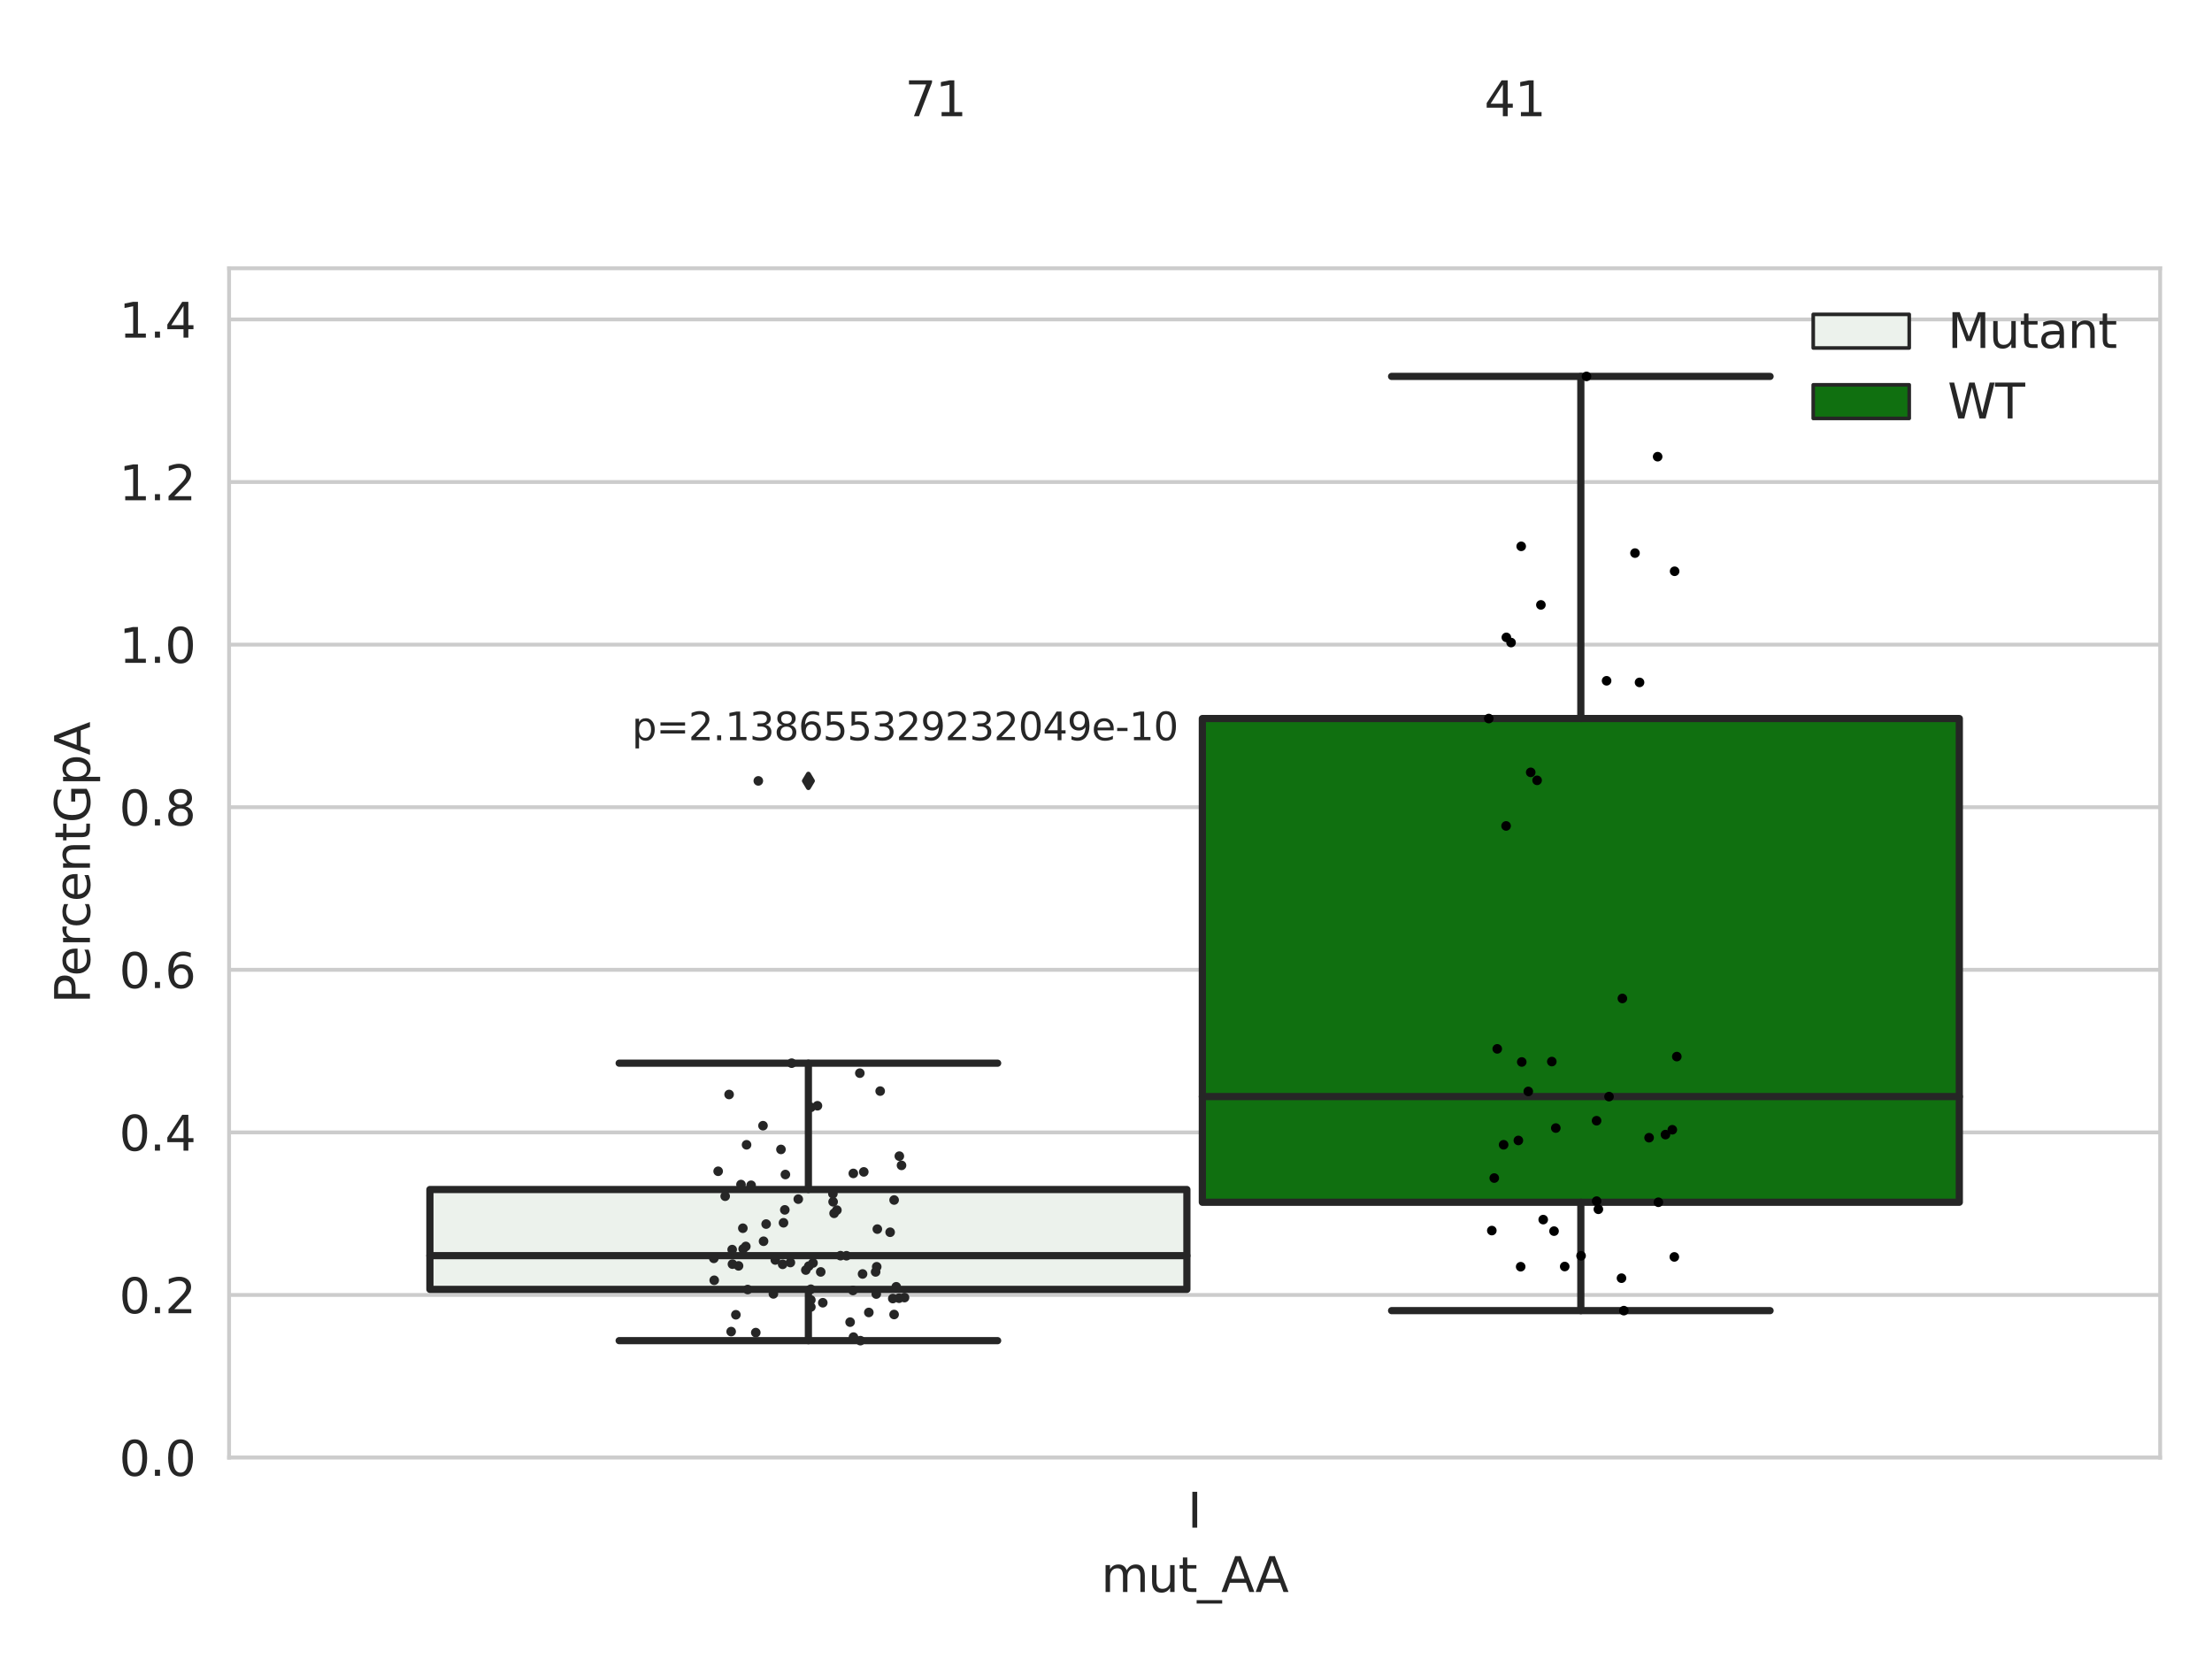 <?xml version="1.0" encoding="utf-8" standalone="no"?>
<!DOCTYPE svg PUBLIC "-//W3C//DTD SVG 1.1//EN"
  "http://www.w3.org/Graphics/SVG/1.1/DTD/svg11.dtd">
<svg xmlns:xlink="http://www.w3.org/1999/xlink" width="460.8pt" height="345.6pt" viewBox="0 0 460.8 345.6" xmlns="http://www.w3.org/2000/svg" version="1.1">
 <defs>
  <style type="text/css">*{stroke-linejoin: round; stroke-linecap: butt}</style>
 </defs>
 <g id="figure_1">
  <g id="patch_1">
   <path d="M 0 345.6 
L 460.8 345.6 
L 460.8 0 
L 0 0 
z
" style="fill: #ffffff"/>
  </g>
  <g id="axes_1">
   <g id="patch_2">
    <path d="M 47.72 303.64 
L 450 303.64 
L 450 55.89 
L 47.72 55.89 
z
" style="fill: #ffffff"/>
   </g>
   <g id="matplotlib.axis_1">
    <g id="xtick_1">
     <g id="text_1">
      <!-- I -->
      <g style="fill: #262626" transform="translate(247.385 318.238) scale(0.1 -0.1)">
       <defs>
        <path id="DejaVuSans-49" d="M 628 4666 
L 1259 4666 
L 1259 0 
L 628 0 
L 628 4666 
z
" transform="scale(0.016)"/>
       </defs>
       <use xlink:href="#DejaVuSans-49"/>
      </g>
     </g>
    </g>
    <g id="text_2">
     <!-- mut_AA -->
     <g style="fill: #262626" transform="translate(229.383 331.638) scale(0.1 -0.1)">
      <defs>
       <path id="DejaVuSans-6d" d="M 3328 2828 
Q 3544 3216 3844 3400 
Q 4144 3584 4550 3584 
Q 5097 3584 5394 3201 
Q 5691 2819 5691 2113 
L 5691 0 
L 5113 0 
L 5113 2094 
Q 5113 2597 4934 2840 
Q 4756 3084 4391 3084 
Q 3944 3084 3684 2787 
Q 3425 2491 3425 1978 
L 3425 0 
L 2847 0 
L 2847 2094 
Q 2847 2600 2669 2842 
Q 2491 3084 2119 3084 
Q 1678 3084 1418 2786 
Q 1159 2488 1159 1978 
L 1159 0 
L 581 0 
L 581 3500 
L 1159 3500 
L 1159 2956 
Q 1356 3278 1631 3431 
Q 1906 3584 2284 3584 
Q 2666 3584 2933 3390 
Q 3200 3197 3328 2828 
z
" transform="scale(0.016)"/>
       <path id="DejaVuSans-75" d="M 544 1381 
L 544 3500 
L 1119 3500 
L 1119 1403 
Q 1119 906 1312 657 
Q 1506 409 1894 409 
Q 2359 409 2629 706 
Q 2900 1003 2900 1516 
L 2900 3500 
L 3475 3500 
L 3475 0 
L 2900 0 
L 2900 538 
Q 2691 219 2414 64 
Q 2138 -91 1772 -91 
Q 1169 -91 856 284 
Q 544 659 544 1381 
z
M 1991 3584 
L 1991 3584 
z
" transform="scale(0.016)"/>
       <path id="DejaVuSans-74" d="M 1172 4494 
L 1172 3500 
L 2356 3500 
L 2356 3053 
L 1172 3053 
L 1172 1153 
Q 1172 725 1289 603 
Q 1406 481 1766 481 
L 2356 481 
L 2356 0 
L 1766 0 
Q 1100 0 847 248 
Q 594 497 594 1153 
L 594 3053 
L 172 3053 
L 172 3500 
L 594 3500 
L 594 4494 
L 1172 4494 
z
" transform="scale(0.016)"/>
       <path id="DejaVuSans-5f" d="M 3263 -1063 
L 3263 -1509 
L -63 -1509 
L -63 -1063 
L 3263 -1063 
z
" transform="scale(0.016)"/>
       <path id="DejaVuSans-41" d="M 2188 4044 
L 1331 1722 
L 3047 1722 
L 2188 4044 
z
M 1831 4666 
L 2547 4666 
L 4325 0 
L 3669 0 
L 3244 1197 
L 1141 1197 
L 716 0 
L 50 0 
L 1831 4666 
z
" transform="scale(0.016)"/>
      </defs>
      <use xlink:href="#DejaVuSans-6d"/>
      <use xlink:href="#DejaVuSans-75" x="97.412"/>
      <use xlink:href="#DejaVuSans-74" x="160.791"/>
      <use xlink:href="#DejaVuSans-5f" x="200"/>
      <use xlink:href="#DejaVuSans-41" x="250"/>
      <use xlink:href="#DejaVuSans-41" x="321.158"/>
     </g>
    </g>
   </g>
   <g id="matplotlib.axis_2">
    <g id="ytick_1">
     <g id="line2d_1">
      <path d="M 47.72 303.64 
L 450 303.64 
" clip-path="url(#pd6023761f6)" style="fill: none; stroke: #cccccc; stroke-width: 0.8; stroke-linecap: round"/>
     </g>
     <g id="text_3">
      <!-- 0.0 -->
      <g style="fill: #262626" transform="translate(24.817 307.439) scale(0.1 -0.1)">
       <defs>
        <path id="DejaVuSans-30" d="M 2034 4250 
Q 1547 4250 1301 3770 
Q 1056 3291 1056 2328 
Q 1056 1369 1301 889 
Q 1547 409 2034 409 
Q 2525 409 2770 889 
Q 3016 1369 3016 2328 
Q 3016 3291 2770 3770 
Q 2525 4250 2034 4250 
z
M 2034 4750 
Q 2819 4750 3233 4129 
Q 3647 3509 3647 2328 
Q 3647 1150 3233 529 
Q 2819 -91 2034 -91 
Q 1250 -91 836 529 
Q 422 1150 422 2328 
Q 422 3509 836 4129 
Q 1250 4750 2034 4750 
z
" transform="scale(0.016)"/>
        <path id="DejaVuSans-2e" d="M 684 794 
L 1344 794 
L 1344 0 
L 684 0 
L 684 794 
z
" transform="scale(0.016)"/>
       </defs>
       <use xlink:href="#DejaVuSans-30"/>
       <use xlink:href="#DejaVuSans-2e" x="63.623"/>
       <use xlink:href="#DejaVuSans-30" x="95.41"/>
      </g>
     </g>
    </g>
    <g id="ytick_2">
     <g id="line2d_2">
      <path d="M 47.72 269.769 
L 450 269.769 
" clip-path="url(#pd6023761f6)" style="fill: none; stroke: #cccccc; stroke-width: 0.8; stroke-linecap: round"/>
     </g>
     <g id="text_4">
      <!-- 0.2 -->
      <g style="fill: #262626" transform="translate(24.817 273.568) scale(0.1 -0.1)">
       <defs>
        <path id="DejaVuSans-32" d="M 1228 531 
L 3431 531 
L 3431 0 
L 469 0 
L 469 531 
Q 828 903 1448 1529 
Q 2069 2156 2228 2338 
Q 2531 2678 2651 2914 
Q 2772 3150 2772 3378 
Q 2772 3750 2511 3984 
Q 2250 4219 1831 4219 
Q 1534 4219 1204 4116 
Q 875 4013 500 3803 
L 500 4441 
Q 881 4594 1212 4672 
Q 1544 4750 1819 4750 
Q 2544 4750 2975 4387 
Q 3406 4025 3406 3419 
Q 3406 3131 3298 2873 
Q 3191 2616 2906 2266 
Q 2828 2175 2409 1742 
Q 1991 1309 1228 531 
z
" transform="scale(0.016)"/>
       </defs>
       <use xlink:href="#DejaVuSans-30"/>
       <use xlink:href="#DejaVuSans-2e" x="63.623"/>
       <use xlink:href="#DejaVuSans-32" x="95.41"/>
      </g>
     </g>
    </g>
    <g id="ytick_3">
     <g id="line2d_3">
      <path d="M 47.72 235.898 
L 450 235.898 
" clip-path="url(#pd6023761f6)" style="fill: none; stroke: #cccccc; stroke-width: 0.8; stroke-linecap: round"/>
     </g>
     <g id="text_5">
      <!-- 0.4 -->
      <g style="fill: #262626" transform="translate(24.817 239.697) scale(0.1 -0.1)">
       <defs>
        <path id="DejaVuSans-34" d="M 2419 4116 
L 825 1625 
L 2419 1625 
L 2419 4116 
z
M 2253 4666 
L 3047 4666 
L 3047 1625 
L 3713 1625 
L 3713 1100 
L 3047 1100 
L 3047 0 
L 2419 0 
L 2419 1100 
L 313 1100 
L 313 1709 
L 2253 4666 
z
" transform="scale(0.016)"/>
       </defs>
       <use xlink:href="#DejaVuSans-30"/>
       <use xlink:href="#DejaVuSans-2e" x="63.623"/>
       <use xlink:href="#DejaVuSans-34" x="95.41"/>
      </g>
     </g>
    </g>
    <g id="ytick_4">
     <g id="line2d_4">
      <path d="M 47.72 202.026 
L 450 202.026 
" clip-path="url(#pd6023761f6)" style="fill: none; stroke: #cccccc; stroke-width: 0.8; stroke-linecap: round"/>
     </g>
     <g id="text_6">
      <!-- 0.6 -->
      <g style="fill: #262626" transform="translate(24.817 205.826) scale(0.1 -0.1)">
       <defs>
        <path id="DejaVuSans-36" d="M 2113 2584 
Q 1688 2584 1439 2293 
Q 1191 2003 1191 1497 
Q 1191 994 1439 701 
Q 1688 409 2113 409 
Q 2538 409 2786 701 
Q 3034 994 3034 1497 
Q 3034 2003 2786 2293 
Q 2538 2584 2113 2584 
z
M 3366 4563 
L 3366 3988 
Q 3128 4100 2886 4159 
Q 2644 4219 2406 4219 
Q 1781 4219 1451 3797 
Q 1122 3375 1075 2522 
Q 1259 2794 1537 2939 
Q 1816 3084 2150 3084 
Q 2853 3084 3261 2657 
Q 3669 2231 3669 1497 
Q 3669 778 3244 343 
Q 2819 -91 2113 -91 
Q 1303 -91 875 529 
Q 447 1150 447 2328 
Q 447 3434 972 4092 
Q 1497 4750 2381 4750 
Q 2619 4750 2861 4703 
Q 3103 4656 3366 4563 
z
" transform="scale(0.016)"/>
       </defs>
       <use xlink:href="#DejaVuSans-30"/>
       <use xlink:href="#DejaVuSans-2e" x="63.623"/>
       <use xlink:href="#DejaVuSans-36" x="95.41"/>
      </g>
     </g>
    </g>
    <g id="ytick_5">
     <g id="line2d_5">
      <path d="M 47.72 168.155 
L 450 168.155 
" clip-path="url(#pd6023761f6)" style="fill: none; stroke: #cccccc; stroke-width: 0.8; stroke-linecap: round"/>
     </g>
     <g id="text_7">
      <!-- 0.8 -->
      <g style="fill: #262626" transform="translate(24.817 171.954) scale(0.1 -0.1)">
       <defs>
        <path id="DejaVuSans-38" d="M 2034 2216 
Q 1584 2216 1326 1975 
Q 1069 1734 1069 1313 
Q 1069 891 1326 650 
Q 1584 409 2034 409 
Q 2484 409 2743 651 
Q 3003 894 3003 1313 
Q 3003 1734 2745 1975 
Q 2488 2216 2034 2216 
z
M 1403 2484 
Q 997 2584 770 2862 
Q 544 3141 544 3541 
Q 544 4100 942 4425 
Q 1341 4750 2034 4750 
Q 2731 4750 3128 4425 
Q 3525 4100 3525 3541 
Q 3525 3141 3298 2862 
Q 3072 2584 2669 2484 
Q 3125 2378 3379 2068 
Q 3634 1759 3634 1313 
Q 3634 634 3220 271 
Q 2806 -91 2034 -91 
Q 1263 -91 848 271 
Q 434 634 434 1313 
Q 434 1759 690 2068 
Q 947 2378 1403 2484 
z
M 1172 3481 
Q 1172 3119 1398 2916 
Q 1625 2713 2034 2713 
Q 2441 2713 2670 2916 
Q 2900 3119 2900 3481 
Q 2900 3844 2670 4047 
Q 2441 4250 2034 4250 
Q 1625 4250 1398 4047 
Q 1172 3844 1172 3481 
z
" transform="scale(0.016)"/>
       </defs>
       <use xlink:href="#DejaVuSans-30"/>
       <use xlink:href="#DejaVuSans-2e" x="63.623"/>
       <use xlink:href="#DejaVuSans-38" x="95.41"/>
      </g>
     </g>
    </g>
    <g id="ytick_6">
     <g id="line2d_6">
      <path d="M 47.72 134.284 
L 450 134.284 
" clip-path="url(#pd6023761f6)" style="fill: none; stroke: #cccccc; stroke-width: 0.8; stroke-linecap: round"/>
     </g>
     <g id="text_8">
      <!-- 1.0 -->
      <g style="fill: #262626" transform="translate(24.817 138.083) scale(0.1 -0.1)">
       <defs>
        <path id="DejaVuSans-31" d="M 794 531 
L 1825 531 
L 1825 4091 
L 703 3866 
L 703 4441 
L 1819 4666 
L 2450 4666 
L 2450 531 
L 3481 531 
L 3481 0 
L 794 0 
L 794 531 
z
" transform="scale(0.016)"/>
       </defs>
       <use xlink:href="#DejaVuSans-31"/>
       <use xlink:href="#DejaVuSans-2e" x="63.623"/>
       <use xlink:href="#DejaVuSans-30" x="95.41"/>
      </g>
     </g>
    </g>
    <g id="ytick_7">
     <g id="line2d_7">
      <path d="M 47.72 100.413 
L 450 100.413 
" clip-path="url(#pd6023761f6)" style="fill: none; stroke: #cccccc; stroke-width: 0.8; stroke-linecap: round"/>
     </g>
     <g id="text_9">
      <!-- 1.2 -->
      <g style="fill: #262626" transform="translate(24.817 104.212) scale(0.1 -0.1)">
       <use xlink:href="#DejaVuSans-31"/>
       <use xlink:href="#DejaVuSans-2e" x="63.623"/>
       <use xlink:href="#DejaVuSans-32" x="95.41"/>
      </g>
     </g>
    </g>
    <g id="ytick_8">
     <g id="line2d_8">
      <path d="M 47.72 66.542 
L 450 66.542 
" clip-path="url(#pd6023761f6)" style="fill: none; stroke: #cccccc; stroke-width: 0.8; stroke-linecap: round"/>
     </g>
     <g id="text_10">
      <!-- 1.4 -->
      <g style="fill: #262626" transform="translate(24.817 70.341) scale(0.1 -0.1)">
       <use xlink:href="#DejaVuSans-31"/>
       <use xlink:href="#DejaVuSans-2e" x="63.623"/>
       <use xlink:href="#DejaVuSans-34" x="95.41"/>
      </g>
     </g>
    </g>
    <g id="text_11">
     <!-- PercentGpA -->
     <g style="fill: #262626" transform="translate(18.737 209.041) rotate(-90) scale(0.1 -0.1)">
      <defs>
       <path id="DejaVuSans-50" d="M 1259 4147 
L 1259 2394 
L 2053 2394 
Q 2494 2394 2734 2622 
Q 2975 2850 2975 3272 
Q 2975 3691 2734 3919 
Q 2494 4147 2053 4147 
L 1259 4147 
z
M 628 4666 
L 2053 4666 
Q 2838 4666 3239 4311 
Q 3641 3956 3641 3272 
Q 3641 2581 3239 2228 
Q 2838 1875 2053 1875 
L 1259 1875 
L 1259 0 
L 628 0 
L 628 4666 
z
" transform="scale(0.016)"/>
       <path id="DejaVuSans-65" d="M 3597 1894 
L 3597 1613 
L 953 1613 
Q 991 1019 1311 708 
Q 1631 397 2203 397 
Q 2534 397 2845 478 
Q 3156 559 3463 722 
L 3463 178 
Q 3153 47 2828 -22 
Q 2503 -91 2169 -91 
Q 1331 -91 842 396 
Q 353 884 353 1716 
Q 353 2575 817 3079 
Q 1281 3584 2069 3584 
Q 2775 3584 3186 3129 
Q 3597 2675 3597 1894 
z
M 3022 2063 
Q 3016 2534 2758 2815 
Q 2500 3097 2075 3097 
Q 1594 3097 1305 2825 
Q 1016 2553 972 2059 
L 3022 2063 
z
" transform="scale(0.016)"/>
       <path id="DejaVuSans-72" d="M 2631 2963 
Q 2534 3019 2420 3045 
Q 2306 3072 2169 3072 
Q 1681 3072 1420 2755 
Q 1159 2438 1159 1844 
L 1159 0 
L 581 0 
L 581 3500 
L 1159 3500 
L 1159 2956 
Q 1341 3275 1631 3429 
Q 1922 3584 2338 3584 
Q 2397 3584 2469 3576 
Q 2541 3569 2628 3553 
L 2631 2963 
z
" transform="scale(0.016)"/>
       <path id="DejaVuSans-63" d="M 3122 3366 
L 3122 2828 
Q 2878 2963 2633 3030 
Q 2388 3097 2138 3097 
Q 1578 3097 1268 2742 
Q 959 2388 959 1747 
Q 959 1106 1268 751 
Q 1578 397 2138 397 
Q 2388 397 2633 464 
Q 2878 531 3122 666 
L 3122 134 
Q 2881 22 2623 -34 
Q 2366 -91 2075 -91 
Q 1284 -91 818 406 
Q 353 903 353 1747 
Q 353 2603 823 3093 
Q 1294 3584 2113 3584 
Q 2378 3584 2631 3529 
Q 2884 3475 3122 3366 
z
" transform="scale(0.016)"/>
       <path id="DejaVuSans-6e" d="M 3513 2113 
L 3513 0 
L 2938 0 
L 2938 2094 
Q 2938 2591 2744 2837 
Q 2550 3084 2163 3084 
Q 1697 3084 1428 2787 
Q 1159 2491 1159 1978 
L 1159 0 
L 581 0 
L 581 3500 
L 1159 3500 
L 1159 2956 
Q 1366 3272 1645 3428 
Q 1925 3584 2291 3584 
Q 2894 3584 3203 3211 
Q 3513 2838 3513 2113 
z
" transform="scale(0.016)"/>
       <path id="DejaVuSans-47" d="M 3809 666 
L 3809 1919 
L 2778 1919 
L 2778 2438 
L 4434 2438 
L 4434 434 
Q 4069 175 3628 42 
Q 3188 -91 2688 -91 
Q 1594 -91 976 548 
Q 359 1188 359 2328 
Q 359 3472 976 4111 
Q 1594 4750 2688 4750 
Q 3144 4750 3555 4637 
Q 3966 4525 4313 4306 
L 4313 3634 
Q 3963 3931 3569 4081 
Q 3175 4231 2741 4231 
Q 1884 4231 1454 3753 
Q 1025 3275 1025 2328 
Q 1025 1384 1454 906 
Q 1884 428 2741 428 
Q 3075 428 3337 486 
Q 3600 544 3809 666 
z
" transform="scale(0.016)"/>
       <path id="DejaVuSans-70" d="M 1159 525 
L 1159 -1331 
L 581 -1331 
L 581 3500 
L 1159 3500 
L 1159 2969 
Q 1341 3281 1617 3432 
Q 1894 3584 2278 3584 
Q 2916 3584 3314 3078 
Q 3713 2572 3713 1747 
Q 3713 922 3314 415 
Q 2916 -91 2278 -91 
Q 1894 -91 1617 61 
Q 1341 213 1159 525 
z
M 3116 1747 
Q 3116 2381 2855 2742 
Q 2594 3103 2138 3103 
Q 1681 3103 1420 2742 
Q 1159 2381 1159 1747 
Q 1159 1113 1420 752 
Q 1681 391 2138 391 
Q 2594 391 2855 752 
Q 3116 1113 3116 1747 
z
" transform="scale(0.016)"/>
      </defs>
      <use xlink:href="#DejaVuSans-50"/>
      <use xlink:href="#DejaVuSans-65" x="56.678"/>
      <use xlink:href="#DejaVuSans-72" x="118.201"/>
      <use xlink:href="#DejaVuSans-63" x="157.064"/>
      <use xlink:href="#DejaVuSans-65" x="212.045"/>
      <use xlink:href="#DejaVuSans-6e" x="273.568"/>
      <use xlink:href="#DejaVuSans-74" x="336.947"/>
      <use xlink:href="#DejaVuSans-47" x="376.156"/>
      <use xlink:href="#DejaVuSans-70" x="453.646"/>
      <use xlink:href="#DejaVuSans-41" x="517.123"/>
     </g>
    </g>
   </g>
   <g id="patch_3">
    <path d="M 89.557 268.601 
L 247.251 268.601 
L 247.251 247.796 
L 89.557 247.796 
L 89.557 268.601 
z
" clip-path="url(#pd6023761f6)" style="fill: #ecf2ec; stroke: #262626; stroke-width: 1.5; stroke-linejoin: miter"/>
   </g>
   <g id="patch_4">
    <path d="M 250.469 250.452 
L 408.163 250.452 
L 408.163 149.685 
L 250.469 149.685 
L 250.469 250.452 
z
" clip-path="url(#pd6023761f6)" style="fill: #107010; stroke: #262626; stroke-width: 1.5; stroke-linejoin: miter"/>
   </g>
   <g id="patch_5">
    <path d="M 248.86 303.64 
L 248.86 303.64 
L 248.86 303.64 
L 248.86 303.64 
z
" clip-path="url(#pd6023761f6)" style="fill: #ecf2ec; stroke: #262626; stroke-width: 0.75; stroke-linejoin: miter"/>
   </g>
   <g id="patch_6">
    <path d="M 248.86 303.64 
L 248.86 303.64 
L 248.86 303.64 
L 248.86 303.64 
z
" clip-path="url(#pd6023761f6)" style="fill: #107010; stroke: #262626; stroke-width: 0.75; stroke-linejoin: miter"/>
   </g>
   <g id="PathCollection_1"/>
   <g id="PathCollection_2"/>
   <g id="line2d_9">
    <path d="M 168.404 268.601 
L 168.404 279.282 
" clip-path="url(#pd6023761f6)" style="fill: none; stroke: #262626; stroke-width: 1.5; stroke-linecap: round"/>
   </g>
   <g id="line2d_10">
    <path d="M 168.404 247.796 
L 168.404 221.48 
" clip-path="url(#pd6023761f6)" style="fill: none; stroke: #262626; stroke-width: 1.5; stroke-linecap: round"/>
   </g>
   <g id="line2d_11">
    <path d="M 128.981 279.282 
L 207.827 279.282 
" clip-path="url(#pd6023761f6)" style="fill: none; stroke: #262626; stroke-width: 1.5; stroke-linecap: round"/>
   </g>
   <g id="line2d_12">
    <path d="M 128.981 221.48 
L 207.827 221.48 
" clip-path="url(#pd6023761f6)" style="fill: none; stroke: #262626; stroke-width: 1.5; stroke-linecap: round"/>
   </g>
   <g id="line2d_13">
    <defs>
     <path id="md6462f9712" d="M -0 1.414 
L 0.849 0 
L 0 -1.414 
L -0.849 -0 
z
" style="stroke: #262626; stroke-linejoin: miter"/>
    </defs>
    <g clip-path="url(#pd6023761f6)">
     <use xlink:href="#md6462f9712" x="168.404" y="162.674" style="fill: #262626; stroke: #262626; stroke-linejoin: miter"/>
    </g>
   </g>
   <g id="line2d_14">
    <path d="M 329.316 250.452 
L 329.316 273.029 
" clip-path="url(#pd6023761f6)" style="fill: none; stroke: #262626; stroke-width: 1.5; stroke-linecap: round"/>
   </g>
   <g id="line2d_15">
    <path d="M 329.316 149.685 
L 329.316 78.412 
" clip-path="url(#pd6023761f6)" style="fill: none; stroke: #262626; stroke-width: 1.5; stroke-linecap: round"/>
   </g>
   <g id="line2d_16">
    <path d="M 289.893 273.029 
L 368.739 273.029 
" clip-path="url(#pd6023761f6)" style="fill: none; stroke: #262626; stroke-width: 1.5; stroke-linecap: round"/>
   </g>
   <g id="line2d_17">
    <path d="M 289.893 78.412 
L 368.739 78.412 
" clip-path="url(#pd6023761f6)" style="fill: none; stroke: #262626; stroke-width: 1.5; stroke-linecap: round"/>
   </g>
   <g id="line2d_18"/>
   <g id="line2d_19">
    <path d="M 89.557 261.579 
L 247.251 261.579 
" clip-path="url(#pd6023761f6)" style="fill: none; stroke: #262626; stroke-width: 1.5; stroke-linecap: round"/>
   </g>
   <g id="line2d_20">
    <path d="M 250.469 228.439 
L 408.163 228.439 
" clip-path="url(#pd6023761f6)" style="fill: none; stroke: #262626; stroke-width: 1.5; stroke-linecap: round"/>
   </g>
   <g id="patch_7">
    <path d="M 47.72 303.64 
L 47.72 55.89 
" style="fill: none; stroke: #cccccc; stroke-width: 0.8; stroke-linejoin: miter; stroke-linecap: square"/>
   </g>
   <g id="patch_8">
    <path d="M 450 303.64 
L 450 55.89 
" style="fill: none; stroke: #cccccc; stroke-width: 0.8; stroke-linejoin: miter; stroke-linecap: square"/>
   </g>
   <g id="patch_9">
    <path d="M 47.72 303.64 
L 450 303.64 
" style="fill: none; stroke: #cccccc; stroke-width: 0.8; stroke-linejoin: miter; stroke-linecap: square"/>
   </g>
   <g id="patch_10">
    <path d="M 47.72 55.89 
L 450 55.89 
" style="fill: none; stroke: #cccccc; stroke-width: 0.8; stroke-linejoin: miter; stroke-linecap: square"/>
   </g>
   <g id="PathCollection_3">
    <defs>
     <path id="C0_0_ca43d5a943" d="M 0 1 
C 0.265 1 0.52 0.895 0.707 0.707 
C 0.895 0.52 1 0.265 1 -0 
C 1 -0.265 0.895 -0.52 0.707 -0.707 
C 0.52 -0.895 0.265 -1 0 -1 
C -0.265 -1 -0.52 -0.895 -0.707 -0.707 
C -0.895 -0.52 -1 -0.265 -1 0 
C -1 0.265 -0.895 0.52 -0.707 0.707 
C -0.52 0.895 -0.265 1 0 1 
z
"/>
    </defs>
    <g clip-path="url(#pd6023761f6)">
     <use xlink:href="#C0_0_ca43d5a943" x="152.582" y="263.343" style="fill: #262626"/>
    </g>
    <g clip-path="url(#pd6023761f6)">
     <use xlink:href="#C0_0_ca43d5a943" x="170.973" y="264.963" style="fill: #262626"/>
    </g>
    <g clip-path="url(#pd6023761f6)">
     <use xlink:href="#C0_0_ca43d5a943" x="152.313" y="277.392" style="fill: #262626"/>
    </g>
    <g clip-path="url(#pd6023761f6)">
     <use xlink:href="#C0_0_ca43d5a943" x="159.6" y="254.997" style="fill: #262626"/>
    </g>
    <g clip-path="url(#pd6023761f6)">
     <use xlink:href="#C0_0_ca43d5a943" x="188.43" y="270.312" style="fill: #262626"/>
    </g>
    <g clip-path="url(#pd6023761f6)">
     <use xlink:href="#C0_0_ca43d5a943" x="164.915" y="221.48" style="fill: #262626"/>
    </g>
    <g clip-path="url(#pd6023761f6)">
     <use xlink:href="#C0_0_ca43d5a943" x="186.257" y="273.835" style="fill: #262626"/>
    </g>
    <g clip-path="url(#pd6023761f6)">
     <use xlink:href="#C0_0_ca43d5a943" x="168.917" y="272.271" style="fill: #262626"/>
    </g>
    <g clip-path="url(#pd6023761f6)">
     <use xlink:href="#C0_0_ca43d5a943" x="148.785" y="266.702" style="fill: #262626"/>
    </g>
    <g clip-path="url(#pd6023761f6)">
     <use xlink:href="#C0_0_ca43d5a943" x="183.356" y="227.295" style="fill: #262626"/>
    </g>
    <g clip-path="url(#pd6023761f6)">
     <use xlink:href="#C0_0_ca43d5a943" x="148.703" y="262.139" style="fill: #262626"/>
    </g>
    <g clip-path="url(#pd6023761f6)">
     <use xlink:href="#C0_0_ca43d5a943" x="155.756" y="268.632" style="fill: #262626"/>
    </g>
    <g clip-path="url(#pd6023761f6)">
     <use xlink:href="#C0_0_ca43d5a943" x="163.036" y="263.381" style="fill: #262626"/>
    </g>
    <g clip-path="url(#pd6023761f6)">
     <use xlink:href="#C0_0_ca43d5a943" x="163.612" y="244.674" style="fill: #262626"/>
    </g>
    <g clip-path="url(#pd6023761f6)">
     <use xlink:href="#C0_0_ca43d5a943" x="173.758" y="252.757" style="fill: #262626"/>
    </g>
    <g clip-path="url(#pd6023761f6)">
     <use xlink:href="#C0_0_ca43d5a943" x="187.348" y="240.844" style="fill: #262626"/>
    </g>
    <g clip-path="url(#pd6023761f6)">
     <use xlink:href="#C0_0_ca43d5a943" x="168.916" y="270.81" style="fill: #262626"/>
    </g>
    <g clip-path="url(#pd6023761f6)">
     <use xlink:href="#C0_0_ca43d5a943" x="157.972" y="162.674" style="fill: #262626"/>
    </g>
    <g clip-path="url(#pd6023761f6)">
     <use xlink:href="#C0_0_ca43d5a943" x="153.854" y="263.703" style="fill: #262626"/>
    </g>
    <g clip-path="url(#pd6023761f6)">
     <use xlink:href="#C0_0_ca43d5a943" x="182.764" y="256.044" style="fill: #262626"/>
    </g>
    <g clip-path="url(#pd6023761f6)">
     <use xlink:href="#C0_0_ca43d5a943" x="157.443" y="277.603" style="fill: #262626"/>
    </g>
    <g clip-path="url(#pd6023761f6)">
     <use xlink:href="#C0_0_ca43d5a943" x="186.706" y="268.06" style="fill: #262626"/>
    </g>
    <g clip-path="url(#pd6023761f6)">
     <use xlink:href="#C0_0_ca43d5a943" x="174.34" y="252.093" style="fill: #262626"/>
    </g>
    <g clip-path="url(#pd6023761f6)">
     <use xlink:href="#C0_0_ca43d5a943" x="177.094" y="275.424" style="fill: #262626"/>
    </g>
    <g clip-path="url(#pd6023761f6)">
     <use xlink:href="#C0_0_ca43d5a943" x="155.369" y="259.653" style="fill: #262626"/>
    </g>
    <g clip-path="url(#pd6023761f6)">
     <use xlink:href="#C0_0_ca43d5a943" x="166.295" y="249.802" style="fill: #262626"/>
    </g>
    <g clip-path="url(#pd6023761f6)">
     <use xlink:href="#C0_0_ca43d5a943" x="154.748" y="255.861" style="fill: #262626"/>
    </g>
    <g clip-path="url(#pd6023761f6)">
     <use xlink:href="#C0_0_ca43d5a943" x="186.261" y="249.984" style="fill: #262626"/>
    </g>
    <g clip-path="url(#pd6023761f6)">
     <use xlink:href="#C0_0_ca43d5a943" x="177.683" y="268.83" style="fill: #262626"/>
    </g>
    <g clip-path="url(#pd6023761f6)">
     <use xlink:href="#C0_0_ca43d5a943" x="168.913" y="268.57" style="fill: #262626"/>
    </g>
    <g clip-path="url(#pd6023761f6)">
     <use xlink:href="#C0_0_ca43d5a943" x="187.291" y="270.44" style="fill: #262626"/>
    </g>
    <g clip-path="url(#pd6023761f6)">
     <use xlink:href="#C0_0_ca43d5a943" x="173.554" y="250.355" style="fill: #262626"/>
    </g>
    <g clip-path="url(#pd6023761f6)">
     <use xlink:href="#C0_0_ca43d5a943" x="158.946" y="234.501" style="fill: #262626"/>
    </g>
    <g clip-path="url(#pd6023761f6)">
     <use xlink:href="#C0_0_ca43d5a943" x="151.885" y="228.001" style="fill: #262626"/>
    </g>
    <g clip-path="url(#pd6023761f6)">
     <use xlink:href="#C0_0_ca43d5a943" x="163.219" y="254.729" style="fill: #262626"/>
    </g>
    <g clip-path="url(#pd6023761f6)">
     <use xlink:href="#C0_0_ca43d5a943" x="179.233" y="279.282" style="fill: #262626"/>
    </g>
    <g clip-path="url(#pd6023761f6)">
     <use xlink:href="#C0_0_ca43d5a943" x="155.523" y="238.481" style="fill: #262626"/>
    </g>
    <g clip-path="url(#pd6023761f6)">
     <use xlink:href="#C0_0_ca43d5a943" x="177.795" y="278.545" style="fill: #262626"/>
    </g>
    <g clip-path="url(#pd6023761f6)">
     <use xlink:href="#C0_0_ca43d5a943" x="156.475" y="246.914" style="fill: #262626"/>
    </g>
    <g clip-path="url(#pd6023761f6)">
     <use xlink:href="#C0_0_ca43d5a943" x="187.803" y="242.768" style="fill: #262626"/>
    </g>
    <g clip-path="url(#pd6023761f6)">
     <use xlink:href="#C0_0_ca43d5a943" x="161.111" y="269.541" style="fill: #262626"/>
    </g>
    <g clip-path="url(#pd6023761f6)">
     <use xlink:href="#C0_0_ca43d5a943" x="153.296" y="273.89" style="fill: #262626"/>
    </g>
    <g clip-path="url(#pd6023761f6)">
     <use xlink:href="#C0_0_ca43d5a943" x="175.09" y="261.579" style="fill: #262626"/>
    </g>
    <g clip-path="url(#pd6023761f6)">
     <use xlink:href="#C0_0_ca43d5a943" x="176.332" y="261.594" style="fill: #262626"/>
    </g>
    <g clip-path="url(#pd6023761f6)">
     <use xlink:href="#C0_0_ca43d5a943" x="180.994" y="273.409" style="fill: #262626"/>
    </g>
    <g clip-path="url(#pd6023761f6)">
     <use xlink:href="#C0_0_ca43d5a943" x="177.763" y="244.442" style="fill: #262626"/>
    </g>
    <g clip-path="url(#pd6023761f6)">
     <use xlink:href="#C0_0_ca43d5a943" x="152.525" y="260.313" style="fill: #262626"/>
    </g>
    <g clip-path="url(#pd6023761f6)">
     <use xlink:href="#C0_0_ca43d5a943" x="173.508" y="248.679" style="fill: #262626"/>
    </g>
    <g clip-path="url(#pd6023761f6)">
     <use xlink:href="#C0_0_ca43d5a943" x="182.409" y="264.962" style="fill: #262626"/>
    </g>
    <g clip-path="url(#pd6023761f6)">
     <use xlink:href="#C0_0_ca43d5a943" x="182.545" y="269.573" style="fill: #262626"/>
    </g>
    <g clip-path="url(#pd6023761f6)">
     <use xlink:href="#C0_0_ca43d5a943" x="149.605" y="243.995" style="fill: #262626"/>
    </g>
    <g clip-path="url(#pd6023761f6)">
     <use xlink:href="#C0_0_ca43d5a943" x="171.401" y="271.385" style="fill: #262626"/>
    </g>
    <g clip-path="url(#pd6023761f6)">
     <use xlink:href="#C0_0_ca43d5a943" x="154.361" y="246.761" style="fill: #262626"/>
    </g>
    <g clip-path="url(#pd6023761f6)">
     <use xlink:href="#C0_0_ca43d5a943" x="167.869" y="264.576" style="fill: #262626"/>
    </g>
    <g clip-path="url(#pd6023761f6)">
     <use xlink:href="#C0_0_ca43d5a943" x="164.652" y="263.01" style="fill: #262626"/>
    </g>
    <g clip-path="url(#pd6023761f6)">
     <use xlink:href="#C0_0_ca43d5a943" x="179.941" y="244.127" style="fill: #262626"/>
    </g>
    <g clip-path="url(#pd6023761f6)">
     <use xlink:href="#C0_0_ca43d5a943" x="159.064" y="258.573" style="fill: #262626"/>
    </g>
    <g clip-path="url(#pd6023761f6)">
     <use xlink:href="#C0_0_ca43d5a943" x="185.431" y="256.699" style="fill: #262626"/>
    </g>
    <g clip-path="url(#pd6023761f6)">
     <use xlink:href="#C0_0_ca43d5a943" x="170.291" y="230.349" style="fill: #262626"/>
    </g>
    <g clip-path="url(#pd6023761f6)">
     <use xlink:href="#C0_0_ca43d5a943" x="168.49" y="263.748" style="fill: #262626"/>
    </g>
    <g clip-path="url(#pd6023761f6)">
     <use xlink:href="#C0_0_ca43d5a943" x="179.119" y="223.558" style="fill: #262626"/>
    </g>
    <g clip-path="url(#pd6023761f6)">
     <use xlink:href="#C0_0_ca43d5a943" x="151.068" y="249.193" style="fill: #262626"/>
    </g>
    <g clip-path="url(#pd6023761f6)">
     <use xlink:href="#C0_0_ca43d5a943" x="161.508" y="262.479" style="fill: #262626"/>
    </g>
    <g clip-path="url(#pd6023761f6)">
     <use xlink:href="#C0_0_ca43d5a943" x="182.636" y="263.888" style="fill: #262626"/>
    </g>
    <g clip-path="url(#pd6023761f6)">
     <use xlink:href="#C0_0_ca43d5a943" x="162.688" y="239.445" style="fill: #262626"/>
    </g>
    <g clip-path="url(#pd6023761f6)">
     <use xlink:href="#C0_0_ca43d5a943" x="185.987" y="270.513" style="fill: #262626"/>
    </g>
    <g clip-path="url(#pd6023761f6)">
     <use xlink:href="#C0_0_ca43d5a943" x="169.367" y="263.1" style="fill: #262626"/>
    </g>
    <g clip-path="url(#pd6023761f6)">
     <use xlink:href="#C0_0_ca43d5a943" x="154.814" y="260.184" style="fill: #262626"/>
    </g>
    <g clip-path="url(#pd6023761f6)">
     <use xlink:href="#C0_0_ca43d5a943" x="163.49" y="252.037" style="fill: #262626"/>
    </g>
    <g clip-path="url(#pd6023761f6)">
     <use xlink:href="#C0_0_ca43d5a943" x="168.927" y="230.677" style="fill: #262626"/>
    </g>
    <g clip-path="url(#pd6023761f6)">
     <use xlink:href="#C0_0_ca43d5a943" x="179.69" y="265.389" style="fill: #262626"/>
    </g>
   </g>
   <g id="PathCollection_4">
    <defs>
     <path id="C1_0_8ea6cf1dda" d="M 0 1 
C 0.265 1 0.52 0.895 0.707 0.707 
C 0.895 0.52 1 0.265 1 -0 
C 1 -0.265 0.895 -0.52 0.707 -0.707 
C 0.52 -0.895 0.265 -1 0 -1 
C -0.265 -1 -0.52 -0.895 -0.707 -0.707 
C -0.895 -0.52 -1 -0.265 -1 0 
C -1 0.265 -0.895 0.52 -0.707 0.707 
C -0.52 0.895 -0.265 1 0 1 
z
"/>
    </defs>
    <g clip-path="url(#pd6023761f6)">
     <use xlink:href="#C1_0_8ea6cf1dda" x="313.231" y="238.476"/>
    </g>
    <g clip-path="url(#pd6023761f6)">
     <use xlink:href="#C1_0_8ea6cf1dda" x="320.207" y="162.558"/>
    </g>
    <g clip-path="url(#pd6023761f6)">
     <use xlink:href="#C1_0_8ea6cf1dda" x="348.373" y="235.349"/>
    </g>
    <g clip-path="url(#pd6023761f6)">
     <use xlink:href="#C1_0_8ea6cf1dda" x="316.893" y="113.812"/>
    </g>
    <g clip-path="url(#pd6023761f6)">
     <use xlink:href="#C1_0_8ea6cf1dda" x="310.139" y="149.685"/>
    </g>
    <g clip-path="url(#pd6023761f6)">
     <use xlink:href="#C1_0_8ea6cf1dda" x="341.548" y="142.158"/>
    </g>
    <g clip-path="url(#pd6023761f6)">
     <use xlink:href="#C1_0_8ea6cf1dda" x="316.785" y="263.879"/>
    </g>
    <g clip-path="url(#pd6023761f6)">
     <use xlink:href="#C1_0_8ea6cf1dda" x="320.997" y="126.01"/>
    </g>
    <g clip-path="url(#pd6023761f6)">
     <use xlink:href="#C1_0_8ea6cf1dda" x="340.599" y="115.219"/>
    </g>
    <g clip-path="url(#pd6023761f6)">
     <use xlink:href="#C1_0_8ea6cf1dda" x="325.96" y="263.839"/>
    </g>
    <g clip-path="url(#pd6023761f6)">
     <use xlink:href="#C1_0_8ea6cf1dda" x="330.495" y="78.412"/>
    </g>
    <g clip-path="url(#pd6023761f6)">
     <use xlink:href="#C1_0_8ea6cf1dda" x="317.01" y="221.229"/>
    </g>
    <g clip-path="url(#pd6023761f6)">
     <use xlink:href="#C1_0_8ea6cf1dda" x="332.971" y="251.916"/>
    </g>
    <g clip-path="url(#pd6023761f6)">
     <use xlink:href="#C1_0_8ea6cf1dda" x="338.277" y="273.029"/>
    </g>
    <g clip-path="url(#pd6023761f6)">
     <use xlink:href="#C1_0_8ea6cf1dda" x="329.364" y="261.605"/>
    </g>
    <g clip-path="url(#pd6023761f6)">
     <use xlink:href="#C1_0_8ea6cf1dda" x="348.854" y="119.005"/>
    </g>
    <g clip-path="url(#pd6023761f6)">
     <use xlink:href="#C1_0_8ea6cf1dda" x="323.271" y="221.144"/>
    </g>
    <g clip-path="url(#pd6023761f6)">
     <use xlink:href="#C1_0_8ea6cf1dda" x="318.875" y="160.893"/>
    </g>
    <g clip-path="url(#pd6023761f6)">
     <use xlink:href="#C1_0_8ea6cf1dda" x="310.773" y="256.352"/>
    </g>
    <g clip-path="url(#pd6023761f6)">
     <use xlink:href="#C1_0_8ea6cf1dda" x="313.802" y="132.778"/>
    </g>
    <g clip-path="url(#pd6023761f6)">
     <use xlink:href="#C1_0_8ea6cf1dda" x="345.316" y="95.136"/>
    </g>
    <g clip-path="url(#pd6023761f6)">
     <use xlink:href="#C1_0_8ea6cf1dda" x="324.103" y="234.994"/>
    </g>
    <g clip-path="url(#pd6023761f6)">
     <use xlink:href="#C1_0_8ea6cf1dda" x="348.793" y="261.838"/>
    </g>
    <g clip-path="url(#pd6023761f6)">
     <use xlink:href="#C1_0_8ea6cf1dda" x="345.476" y="250.452"/>
    </g>
    <g clip-path="url(#pd6023761f6)">
     <use xlink:href="#C1_0_8ea6cf1dda" x="332.608" y="250.219"/>
    </g>
    <g clip-path="url(#pd6023761f6)">
     <use xlink:href="#C1_0_8ea6cf1dda" x="337.787" y="266.268"/>
    </g>
    <g clip-path="url(#pd6023761f6)">
     <use xlink:href="#C1_0_8ea6cf1dda" x="332.594" y="233.468"/>
    </g>
    <g clip-path="url(#pd6023761f6)">
     <use xlink:href="#C1_0_8ea6cf1dda" x="343.535" y="237.005"/>
    </g>
    <g clip-path="url(#pd6023761f6)">
     <use xlink:href="#C1_0_8ea6cf1dda" x="349.309" y="220.108"/>
    </g>
    <g clip-path="url(#pd6023761f6)">
     <use xlink:href="#C1_0_8ea6cf1dda" x="316.303" y="237.577"/>
    </g>
    <g clip-path="url(#pd6023761f6)">
     <use xlink:href="#C1_0_8ea6cf1dda" x="321.479" y="254.066"/>
    </g>
    <g clip-path="url(#pd6023761f6)">
     <use xlink:href="#C1_0_8ea6cf1dda" x="314.782" y="133.855"/>
    </g>
    <g clip-path="url(#pd6023761f6)">
     <use xlink:href="#C1_0_8ea6cf1dda" x="334.683" y="141.821"/>
    </g>
    <g clip-path="url(#pd6023761f6)">
     <use xlink:href="#C1_0_8ea6cf1dda" x="323.734" y="256.465"/>
    </g>
    <g clip-path="url(#pd6023761f6)">
     <use xlink:href="#C1_0_8ea6cf1dda" x="311.903" y="218.497"/>
    </g>
    <g clip-path="url(#pd6023761f6)">
     <use xlink:href="#C1_0_8ea6cf1dda" x="318.369" y="227.364"/>
    </g>
    <g clip-path="url(#pd6023761f6)">
     <use xlink:href="#C1_0_8ea6cf1dda" x="311.281" y="245.41"/>
    </g>
    <g clip-path="url(#pd6023761f6)">
     <use xlink:href="#C1_0_8ea6cf1dda" x="335.189" y="228.439"/>
    </g>
    <g clip-path="url(#pd6023761f6)">
     <use xlink:href="#C1_0_8ea6cf1dda" x="313.746" y="172.057"/>
    </g>
    <g clip-path="url(#pd6023761f6)">
     <use xlink:href="#C1_0_8ea6cf1dda" x="337.971" y="207.995"/>
    </g>
    <g clip-path="url(#pd6023761f6)">
     <use xlink:href="#C1_0_8ea6cf1dda" x="346.947" y="236.357"/>
    </g>
   </g>
   <g id="text_12">
    <!-- 71 -->
    <g style="fill: #262626" transform="translate(188.518 24.203) scale(0.1 -0.1)">
     <defs>
      <path id="DejaVuSans-37" d="M 525 4666 
L 3525 4666 
L 3525 4397 
L 1831 0 
L 1172 0 
L 2766 4134 
L 525 4134 
L 525 4666 
z
" transform="scale(0.016)"/>
     </defs>
     <use xlink:href="#DejaVuSans-37"/>
     <use xlink:href="#DejaVuSans-31" x="63.623"/>
    </g>
   </g>
   <g id="text_13">
    <!-- p=2.138655329232049e-10 -->
    <g style="fill: #262626" transform="translate(131.641 154.206) scale(0.08 -0.08)">
     <defs>
      <path id="DejaVuSans-3d" d="M 678 2906 
L 4684 2906 
L 4684 2381 
L 678 2381 
L 678 2906 
z
M 678 1631 
L 4684 1631 
L 4684 1100 
L 678 1100 
L 678 1631 
z
" transform="scale(0.016)"/>
      <path id="DejaVuSans-33" d="M 2597 2516 
Q 3050 2419 3304 2112 
Q 3559 1806 3559 1356 
Q 3559 666 3084 287 
Q 2609 -91 1734 -91 
Q 1441 -91 1130 -33 
Q 819 25 488 141 
L 488 750 
Q 750 597 1062 519 
Q 1375 441 1716 441 
Q 2309 441 2620 675 
Q 2931 909 2931 1356 
Q 2931 1769 2642 2001 
Q 2353 2234 1838 2234 
L 1294 2234 
L 1294 2753 
L 1863 2753 
Q 2328 2753 2575 2939 
Q 2822 3125 2822 3475 
Q 2822 3834 2567 4026 
Q 2313 4219 1838 4219 
Q 1578 4219 1281 4162 
Q 984 4106 628 3988 
L 628 4550 
Q 988 4650 1302 4700 
Q 1616 4750 1894 4750 
Q 2613 4750 3031 4423 
Q 3450 4097 3450 3541 
Q 3450 3153 3228 2886 
Q 3006 2619 2597 2516 
z
" transform="scale(0.016)"/>
      <path id="DejaVuSans-35" d="M 691 4666 
L 3169 4666 
L 3169 4134 
L 1269 4134 
L 1269 2991 
Q 1406 3038 1543 3061 
Q 1681 3084 1819 3084 
Q 2600 3084 3056 2656 
Q 3513 2228 3513 1497 
Q 3513 744 3044 326 
Q 2575 -91 1722 -91 
Q 1428 -91 1123 -41 
Q 819 9 494 109 
L 494 744 
Q 775 591 1075 516 
Q 1375 441 1709 441 
Q 2250 441 2565 725 
Q 2881 1009 2881 1497 
Q 2881 1984 2565 2268 
Q 2250 2553 1709 2553 
Q 1456 2553 1204 2497 
Q 953 2441 691 2322 
L 691 4666 
z
" transform="scale(0.016)"/>
      <path id="DejaVuSans-39" d="M 703 97 
L 703 672 
Q 941 559 1184 500 
Q 1428 441 1663 441 
Q 2288 441 2617 861 
Q 2947 1281 2994 2138 
Q 2813 1869 2534 1725 
Q 2256 1581 1919 1581 
Q 1219 1581 811 2004 
Q 403 2428 403 3163 
Q 403 3881 828 4315 
Q 1253 4750 1959 4750 
Q 2769 4750 3195 4129 
Q 3622 3509 3622 2328 
Q 3622 1225 3098 567 
Q 2575 -91 1691 -91 
Q 1453 -91 1209 -44 
Q 966 3 703 97 
z
M 1959 2075 
Q 2384 2075 2632 2365 
Q 2881 2656 2881 3163 
Q 2881 3666 2632 3958 
Q 2384 4250 1959 4250 
Q 1534 4250 1286 3958 
Q 1038 3666 1038 3163 
Q 1038 2656 1286 2365 
Q 1534 2075 1959 2075 
z
" transform="scale(0.016)"/>
      <path id="DejaVuSans-2d" d="M 313 2009 
L 1997 2009 
L 1997 1497 
L 313 1497 
L 313 2009 
z
" transform="scale(0.016)"/>
     </defs>
     <use xlink:href="#DejaVuSans-70"/>
     <use xlink:href="#DejaVuSans-3d" x="63.477"/>
     <use xlink:href="#DejaVuSans-32" x="147.266"/>
     <use xlink:href="#DejaVuSans-2e" x="210.889"/>
     <use xlink:href="#DejaVuSans-31" x="242.676"/>
     <use xlink:href="#DejaVuSans-33" x="306.299"/>
     <use xlink:href="#DejaVuSans-38" x="369.922"/>
     <use xlink:href="#DejaVuSans-36" x="433.545"/>
     <use xlink:href="#DejaVuSans-35" x="497.168"/>
     <use xlink:href="#DejaVuSans-35" x="560.791"/>
     <use xlink:href="#DejaVuSans-33" x="624.414"/>
     <use xlink:href="#DejaVuSans-32" x="688.037"/>
     <use xlink:href="#DejaVuSans-39" x="751.66"/>
     <use xlink:href="#DejaVuSans-32" x="815.283"/>
     <use xlink:href="#DejaVuSans-33" x="878.906"/>
     <use xlink:href="#DejaVuSans-32" x="942.529"/>
     <use xlink:href="#DejaVuSans-30" x="1006.152"/>
     <use xlink:href="#DejaVuSans-34" x="1069.775"/>
     <use xlink:href="#DejaVuSans-39" x="1133.398"/>
     <use xlink:href="#DejaVuSans-65" x="1197.021"/>
     <use xlink:href="#DejaVuSans-2d" x="1258.545"/>
     <use xlink:href="#DejaVuSans-31" x="1294.629"/>
     <use xlink:href="#DejaVuSans-30" x="1358.252"/>
    </g>
   </g>
   <g id="text_14">
    <!-- 41 -->
    <g style="fill: #262626" transform="translate(309.202 24.203) scale(0.1 -0.1)">
     <use xlink:href="#DejaVuSans-34"/>
     <use xlink:href="#DejaVuSans-31" x="63.623"/>
    </g>
   </g>
   <g id="legend_1">
    <g id="patch_11">
     <path d="M 377.728 72.488 
L 397.728 72.488 
L 397.728 65.488 
L 377.728 65.488 
z
" style="fill: #ecf2ec; stroke: #262626; stroke-width: 0.75; stroke-linejoin: miter"/>
    </g>
    <g id="text_15">
     <!-- Mutant -->
     <g style="fill: #262626" transform="translate(405.728 72.488) scale(0.1 -0.1)">
      <defs>
       <path id="DejaVuSans-4d" d="M 628 4666 
L 1569 4666 
L 2759 1491 
L 3956 4666 
L 4897 4666 
L 4897 0 
L 4281 0 
L 4281 4097 
L 3078 897 
L 2444 897 
L 1241 4097 
L 1241 0 
L 628 0 
L 628 4666 
z
" transform="scale(0.016)"/>
       <path id="DejaVuSans-61" d="M 2194 1759 
Q 1497 1759 1228 1600 
Q 959 1441 959 1056 
Q 959 750 1161 570 
Q 1363 391 1709 391 
Q 2188 391 2477 730 
Q 2766 1069 2766 1631 
L 2766 1759 
L 2194 1759 
z
M 3341 1997 
L 3341 0 
L 2766 0 
L 2766 531 
Q 2569 213 2275 61 
Q 1981 -91 1556 -91 
Q 1019 -91 701 211 
Q 384 513 384 1019 
Q 384 1609 779 1909 
Q 1175 2209 1959 2209 
L 2766 2209 
L 2766 2266 
Q 2766 2663 2505 2880 
Q 2244 3097 1772 3097 
Q 1472 3097 1187 3025 
Q 903 2953 641 2809 
L 641 3341 
Q 956 3463 1253 3523 
Q 1550 3584 1831 3584 
Q 2591 3584 2966 3190 
Q 3341 2797 3341 1997 
z
" transform="scale(0.016)"/>
      </defs>
      <use xlink:href="#DejaVuSans-4d"/>
      <use xlink:href="#DejaVuSans-75" x="86.279"/>
      <use xlink:href="#DejaVuSans-74" x="149.658"/>
      <use xlink:href="#DejaVuSans-61" x="188.867"/>
      <use xlink:href="#DejaVuSans-6e" x="250.146"/>
      <use xlink:href="#DejaVuSans-74" x="313.525"/>
     </g>
    </g>
    <g id="patch_12">
     <path d="M 377.728 87.166 
L 397.728 87.166 
L 397.728 80.166 
L 377.728 80.166 
z
" style="fill: #107010; stroke: #262626; stroke-width: 0.75; stroke-linejoin: miter"/>
    </g>
    <g id="text_16">
     <!-- WT -->
     <g style="fill: #262626" transform="translate(405.728 87.166) scale(0.1 -0.1)">
      <defs>
       <path id="DejaVuSans-57" d="M 213 4666 
L 850 4666 
L 1831 722 
L 2809 4666 
L 3519 4666 
L 4500 722 
L 5478 4666 
L 6119 4666 
L 4947 0 
L 4153 0 
L 3169 4050 
L 2175 0 
L 1381 0 
L 213 4666 
z
" transform="scale(0.016)"/>
       <path id="DejaVuSans-54" d="M -19 4666 
L 3928 4666 
L 3928 4134 
L 2272 4134 
L 2272 0 
L 1638 0 
L 1638 4134 
L -19 4134 
L -19 4666 
z
" transform="scale(0.016)"/>
      </defs>
      <use xlink:href="#DejaVuSans-57"/>
      <use xlink:href="#DejaVuSans-54" x="98.877"/>
     </g>
    </g>
   </g>
  </g>
 </g>
 <defs>
  <clipPath id="pd6023761f6">
   <rect x="47.72" y="55.89" width="402.28" height="247.75"/>
  </clipPath>
 </defs>
</svg>
